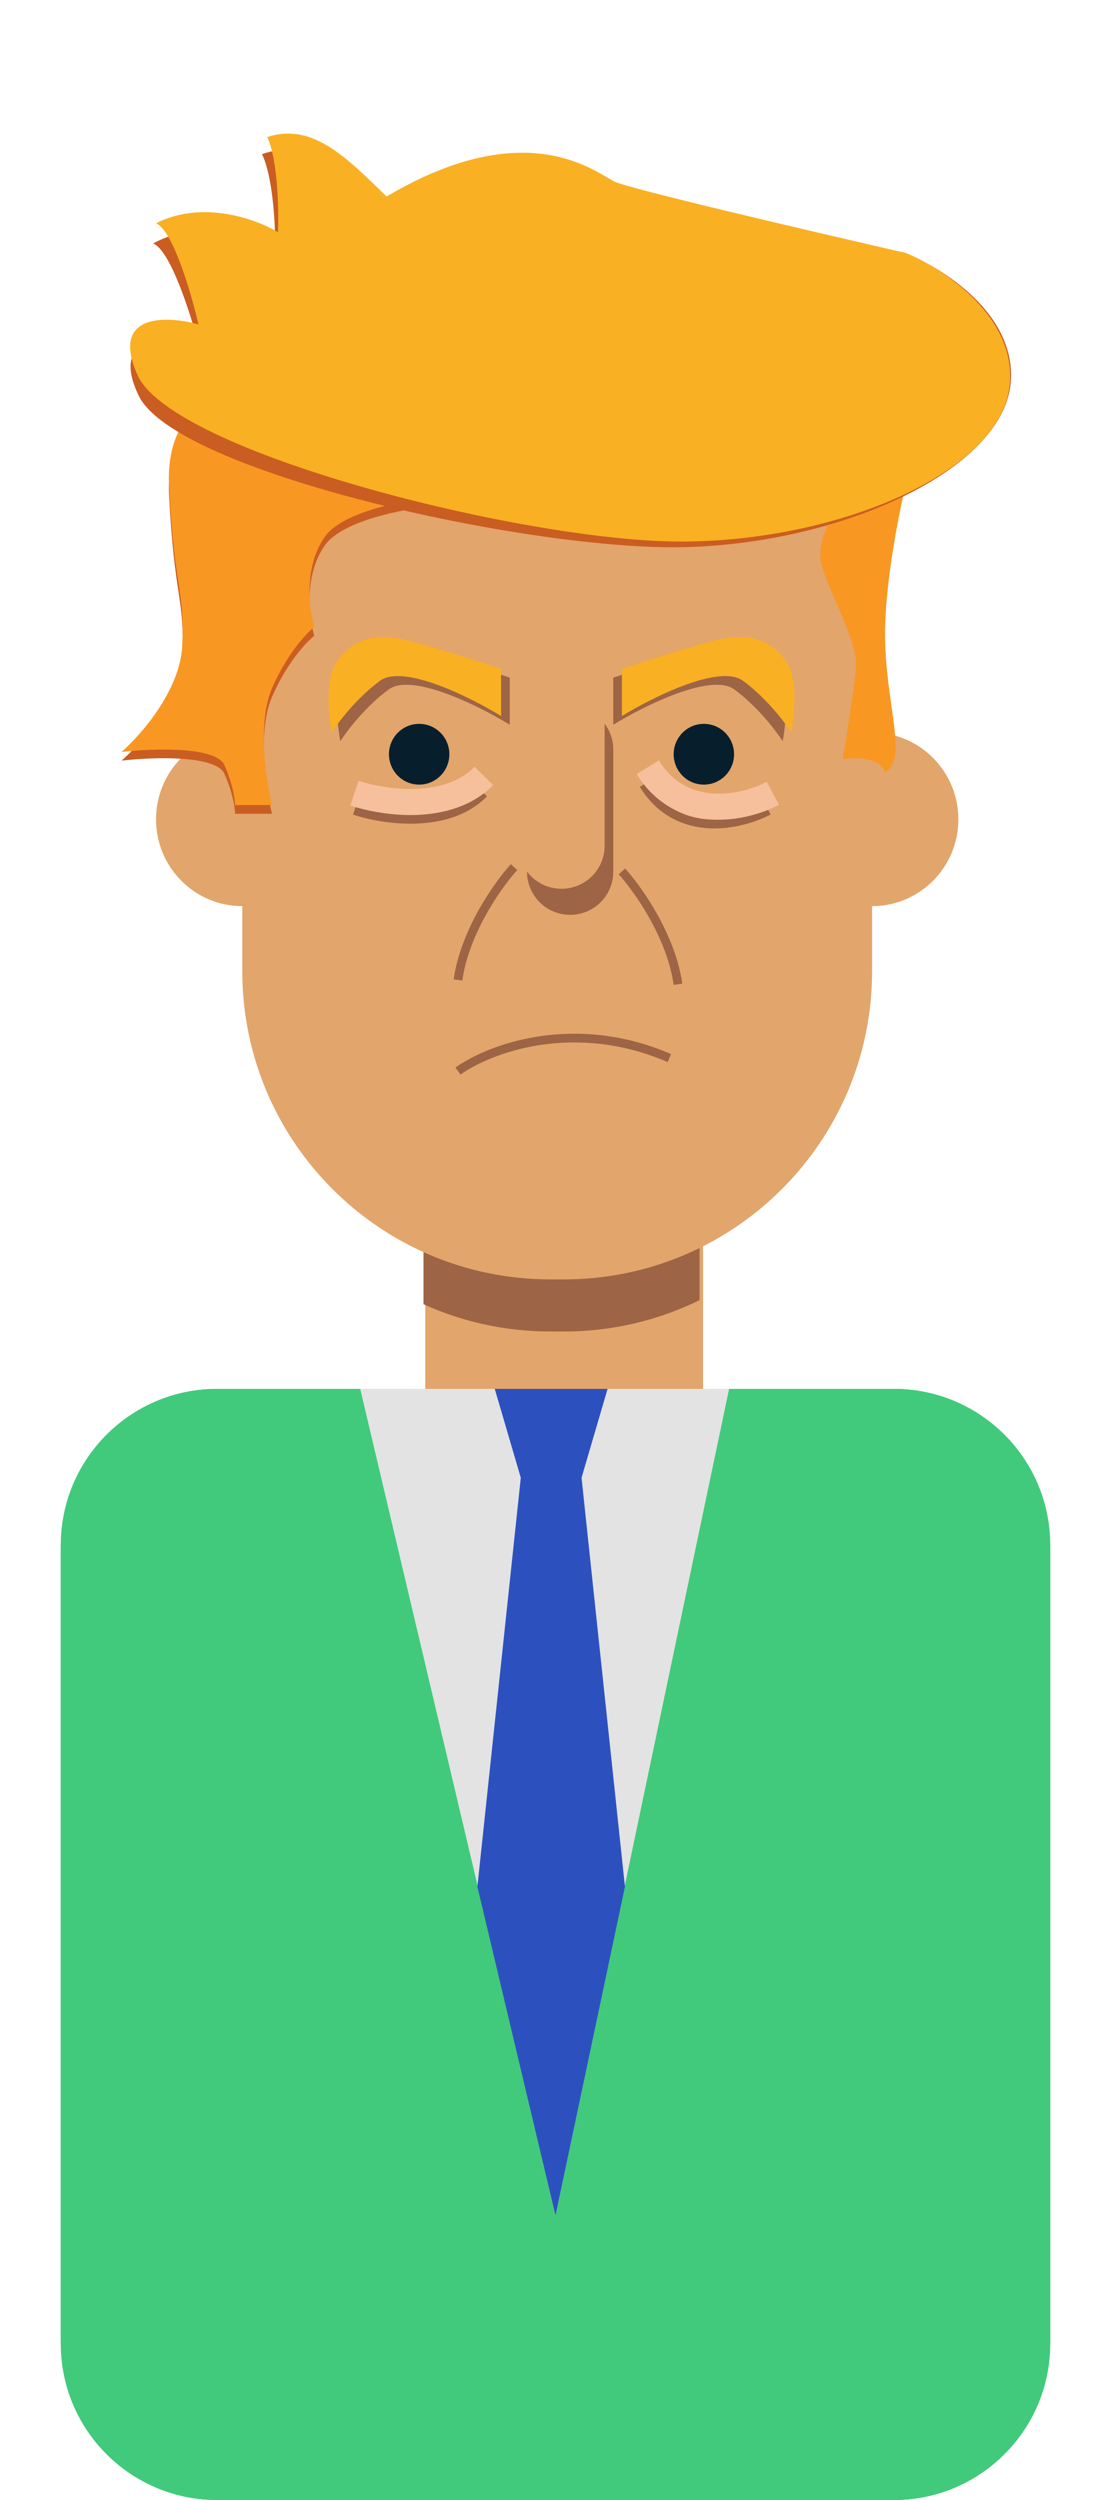 <svg width="128" height="288" viewBox="0 0 128 288" fill="none" xmlns="http://www.w3.org/2000/svg">
<rect x="49" y="136" width="32" height="24" fill="#E2A56B"/>
<path d="M80.596 149.776C75.882 152.089 70.581 153.389 64.976 153.389H63.416C58.201 153.389 53.249 152.264 48.789 150.245V141.388H80.596V149.776Z" fill="#9D6445"/>
<path fill-rule="evenodd" clip-rule="evenodd" d="M27.916 59.889C27.916 40.282 43.809 24.389 63.416 24.389H64.975C84.582 24.389 100.475 40.282 100.475 59.889V84.388C105.965 84.388 110.415 88.866 110.415 94.388C110.415 99.911 105.965 104.388 100.475 104.388V111.888C100.475 131.495 84.582 147.388 64.975 147.388H63.416C43.809 147.388 27.916 131.495 27.916 111.888L27.916 104.388C22.426 104.388 17.976 99.911 17.976 94.388C17.976 88.866 22.426 84.388 27.916 84.388L27.916 59.889Z" fill="#E2A56B"/>
<ellipse cx="48.292" cy="86.888" rx="3.479" ry="3.5" fill="#071F2D"/>
<ellipse cx="81.093" cy="86.888" rx="3.479" ry="3.5" fill="#071F2D"/>
<path d="M39.77 77.251C38.432 79.204 38.841 83.49 39.213 85.388C39.956 84.213 42.112 81.374 44.789 79.421C47.465 77.468 55.197 81.32 58.728 83.49V78.064C56.591 77.341 51.48 75.677 48.134 74.809C43.952 73.724 41.443 74.809 39.77 77.251Z" fill="#9D6445"/>
<path d="M94.665 65.1C93.935 62.407 95.984 59.081 97.099 57.755L104.704 54.389C103.791 57.959 101.966 66.691 101.966 73.057C101.966 81.013 104.704 87.44 101.966 88.97C101.479 87.257 98.518 87.236 97.099 87.44C97.504 84.992 98.376 79.483 98.62 77.035C98.924 73.975 95.578 68.466 94.665 65.1Z" fill="#F99723"/>
<path d="M19.475 57.021C18.989 47.473 26.168 45.29 29.818 45.392L53.545 57.939C49.185 58.143 39.856 59.408 37.423 62.836C34.989 66.263 35.597 71.201 36.206 73.241C35.293 73.955 33.042 76.362 31.339 80.28C29.635 84.197 30.629 90.889 31.339 93.745H27.08C27.08 93.133 26.837 91.358 25.863 89.155C24.89 86.951 17.549 87.216 14 87.624C16.231 85.686 20.753 80.525 20.996 75.383C21.3 68.956 20.084 68.956 19.475 57.021Z" fill="#CA5D22"/>
<path d="M19.475 56.021C18.989 46.473 26.168 44.29 29.818 44.392L53.545 56.939C49.185 57.143 39.856 58.408 37.423 61.836C34.989 65.263 35.597 70.201 36.206 72.241C35.293 72.955 33.042 75.362 31.339 79.28C29.635 83.197 30.629 89.889 31.339 92.745H27.08C27.08 92.133 26.837 90.358 25.863 88.155C24.89 85.951 17.549 86.216 14 86.624C16.231 84.686 20.753 79.525 20.996 74.383C21.3 67.956 20.084 67.956 19.475 56.021Z" fill="#F99723"/>
<path d="M15.975 45.572C12.607 38.534 19.146 38.628 22.837 39.555C21.927 36.038 19.612 28.811 17.636 28.043C22.934 25.155 29.223 27.267 31.705 28.684C31.739 26.169 31.481 20.463 30.186 17.756C35.328 15.9 39.408 19.901 44.108 24.228C60.025 14.191 68.148 20.823 70.312 21.792C72.044 22.567 93.568 26.978 104.113 29.087C108.538 30.793 117.198 36.199 116.437 44.173C115.487 54.14 97.082 62.532 79.073 63.028C61.063 63.525 20.186 54.368 15.975 45.572Z" fill="#CA5D22"/>
<path d="M15.839 43.199C12.663 36.072 19.198 36.346 22.862 37.374C22.048 33.833 19.931 26.546 17.977 25.723C23.351 22.982 29.58 25.266 32.023 26.751C32.125 24.238 32.023 18.527 30.802 15.786C35.993 14.073 39.962 18.185 44.543 22.639C60.727 13.045 68.666 19.898 70.803 20.926C72.513 21.748 93.909 26.751 104.393 29.15C108.769 30.977 117.279 36.62 116.302 44.57C115.08 54.507 96.453 62.389 78.437 62.389C60.421 62.389 19.809 52.108 15.839 43.199Z" fill="#F9B023"/>
<path d="M38.776 76.251C37.438 78.204 37.847 82.49 38.219 84.388C38.962 83.213 41.118 80.374 43.795 78.421C46.471 76.468 54.203 80.32 57.735 82.49V77.064C55.597 76.341 50.486 74.677 47.14 73.809C42.958 72.724 40.449 73.809 38.776 76.251Z" fill="#F9B023"/>
<path d="M89.614 77.251C90.953 79.204 90.544 83.49 90.172 85.388C89.428 84.213 87.272 81.374 84.596 79.421C81.92 77.468 74.188 81.32 70.656 83.49V78.064C72.794 77.341 77.905 75.677 81.251 74.809C85.433 73.724 87.942 74.809 89.614 77.251Z" fill="#9D6445"/>
<path d="M90.609 76.251C91.947 78.204 91.538 82.49 91.166 84.388C90.423 83.213 88.267 80.374 85.59 78.421C82.914 76.468 75.182 80.32 71.65 82.49V77.064C73.788 76.341 78.899 74.677 82.245 73.809C86.427 72.724 88.936 73.809 90.609 76.251Z" fill="#F9B023"/>
<path d="M60.717 100.401V100.419C60.717 103.163 62.942 105.388 65.687 105.388C68.431 105.388 70.656 103.163 70.656 100.419V86.358C70.656 85.239 70.287 84.207 69.662 83.376V97.419C69.662 100.163 67.437 102.388 64.693 102.388C63.067 102.388 61.623 101.608 60.717 100.401Z" fill="#9D6445"/>
<path fill-rule="evenodd" clip-rule="evenodd" d="M47.989 94.876C45.114 94.983 42.354 94.409 40.677 93.843L40.997 92.895C42.577 93.429 45.216 93.978 47.952 93.876C50.693 93.774 53.458 93.023 55.389 91.04L56.105 91.737C53.923 93.979 50.861 94.769 47.989 94.876Z" fill="#9D6445"/>
<path fill-rule="evenodd" clip-rule="evenodd" d="M81.623 95.413C84.447 95.577 87.147 94.696 88.782 93.83L88.314 92.947C86.801 93.748 84.283 94.566 81.681 94.414C79.105 94.264 76.45 93.166 74.56 90.125L73.711 90.652C75.797 94.011 78.774 95.246 81.623 95.413Z" fill="#9D6445"/>
<path fill-rule="evenodd" clip-rule="evenodd" d="M52.27 112.818C53.085 107.076 57.003 101.585 58.856 99.552L59.595 100.225C57.804 102.191 54.035 107.501 53.26 112.959L52.27 112.818ZM77.616 113.459C76.841 108.001 73.072 102.691 71.281 100.725L72.02 100.052C73.873 102.085 77.791 107.576 78.606 113.318L77.616 113.459ZM76.919 122.348C65.979 117.631 56.423 121.375 53.057 123.795L52.473 122.982C56.065 120.401 65.99 116.546 77.315 121.429L76.919 122.348Z" fill="#9D6445"/>
<path fill-rule="evenodd" clip-rule="evenodd" d="M48.026 93.875C45.011 93.987 42.13 93.389 40.357 92.79L41.317 89.948C42.8 90.449 45.317 90.974 47.915 90.877C50.525 90.78 52.992 90.067 54.672 88.342L56.822 90.435C54.388 92.935 51.029 93.763 48.026 93.875Z" fill="#F6C09D"/>
<path fill-rule="evenodd" clip-rule="evenodd" d="M82.062 94.411C85.108 94.589 87.989 93.645 89.747 92.714L88.343 90.063C86.952 90.799 84.615 91.555 82.236 91.416C79.934 91.282 77.599 90.321 75.906 87.597L73.358 89.18C75.641 92.856 78.939 94.229 82.062 94.411Z" fill="#F6C09D"/>
<path d="M7 178C7 168.059 15.059 160 25 160H103C112.941 160 121 168.059 121 178V270C121 279.941 112.941 288 103 288H25C15.059 288 7 279.941 7 270V178Z" fill="#41CA7B"/>
<path d="M7 178.432C7 168.252 15.059 160 25 160H103C112.941 160 121 168.252 121 178.432V269.568C121 279.748 112.941 288 103 288H25C15.059 288 7 279.748 7 269.568V178.432Z" fill="#41CA7B"/>
<path d="M64 255.232L41.5 160H84L64 255.232Z" fill="#E3E3E3"/>
<path d="M60 170.24L57 160H70L67 170.24H60Z" fill="#2C51BF"/>
<path d="M55 217.344L64 255.232L72 217.344L67 170.24H60L55 217.344Z" fill="#2C51BF"/>
</svg>
